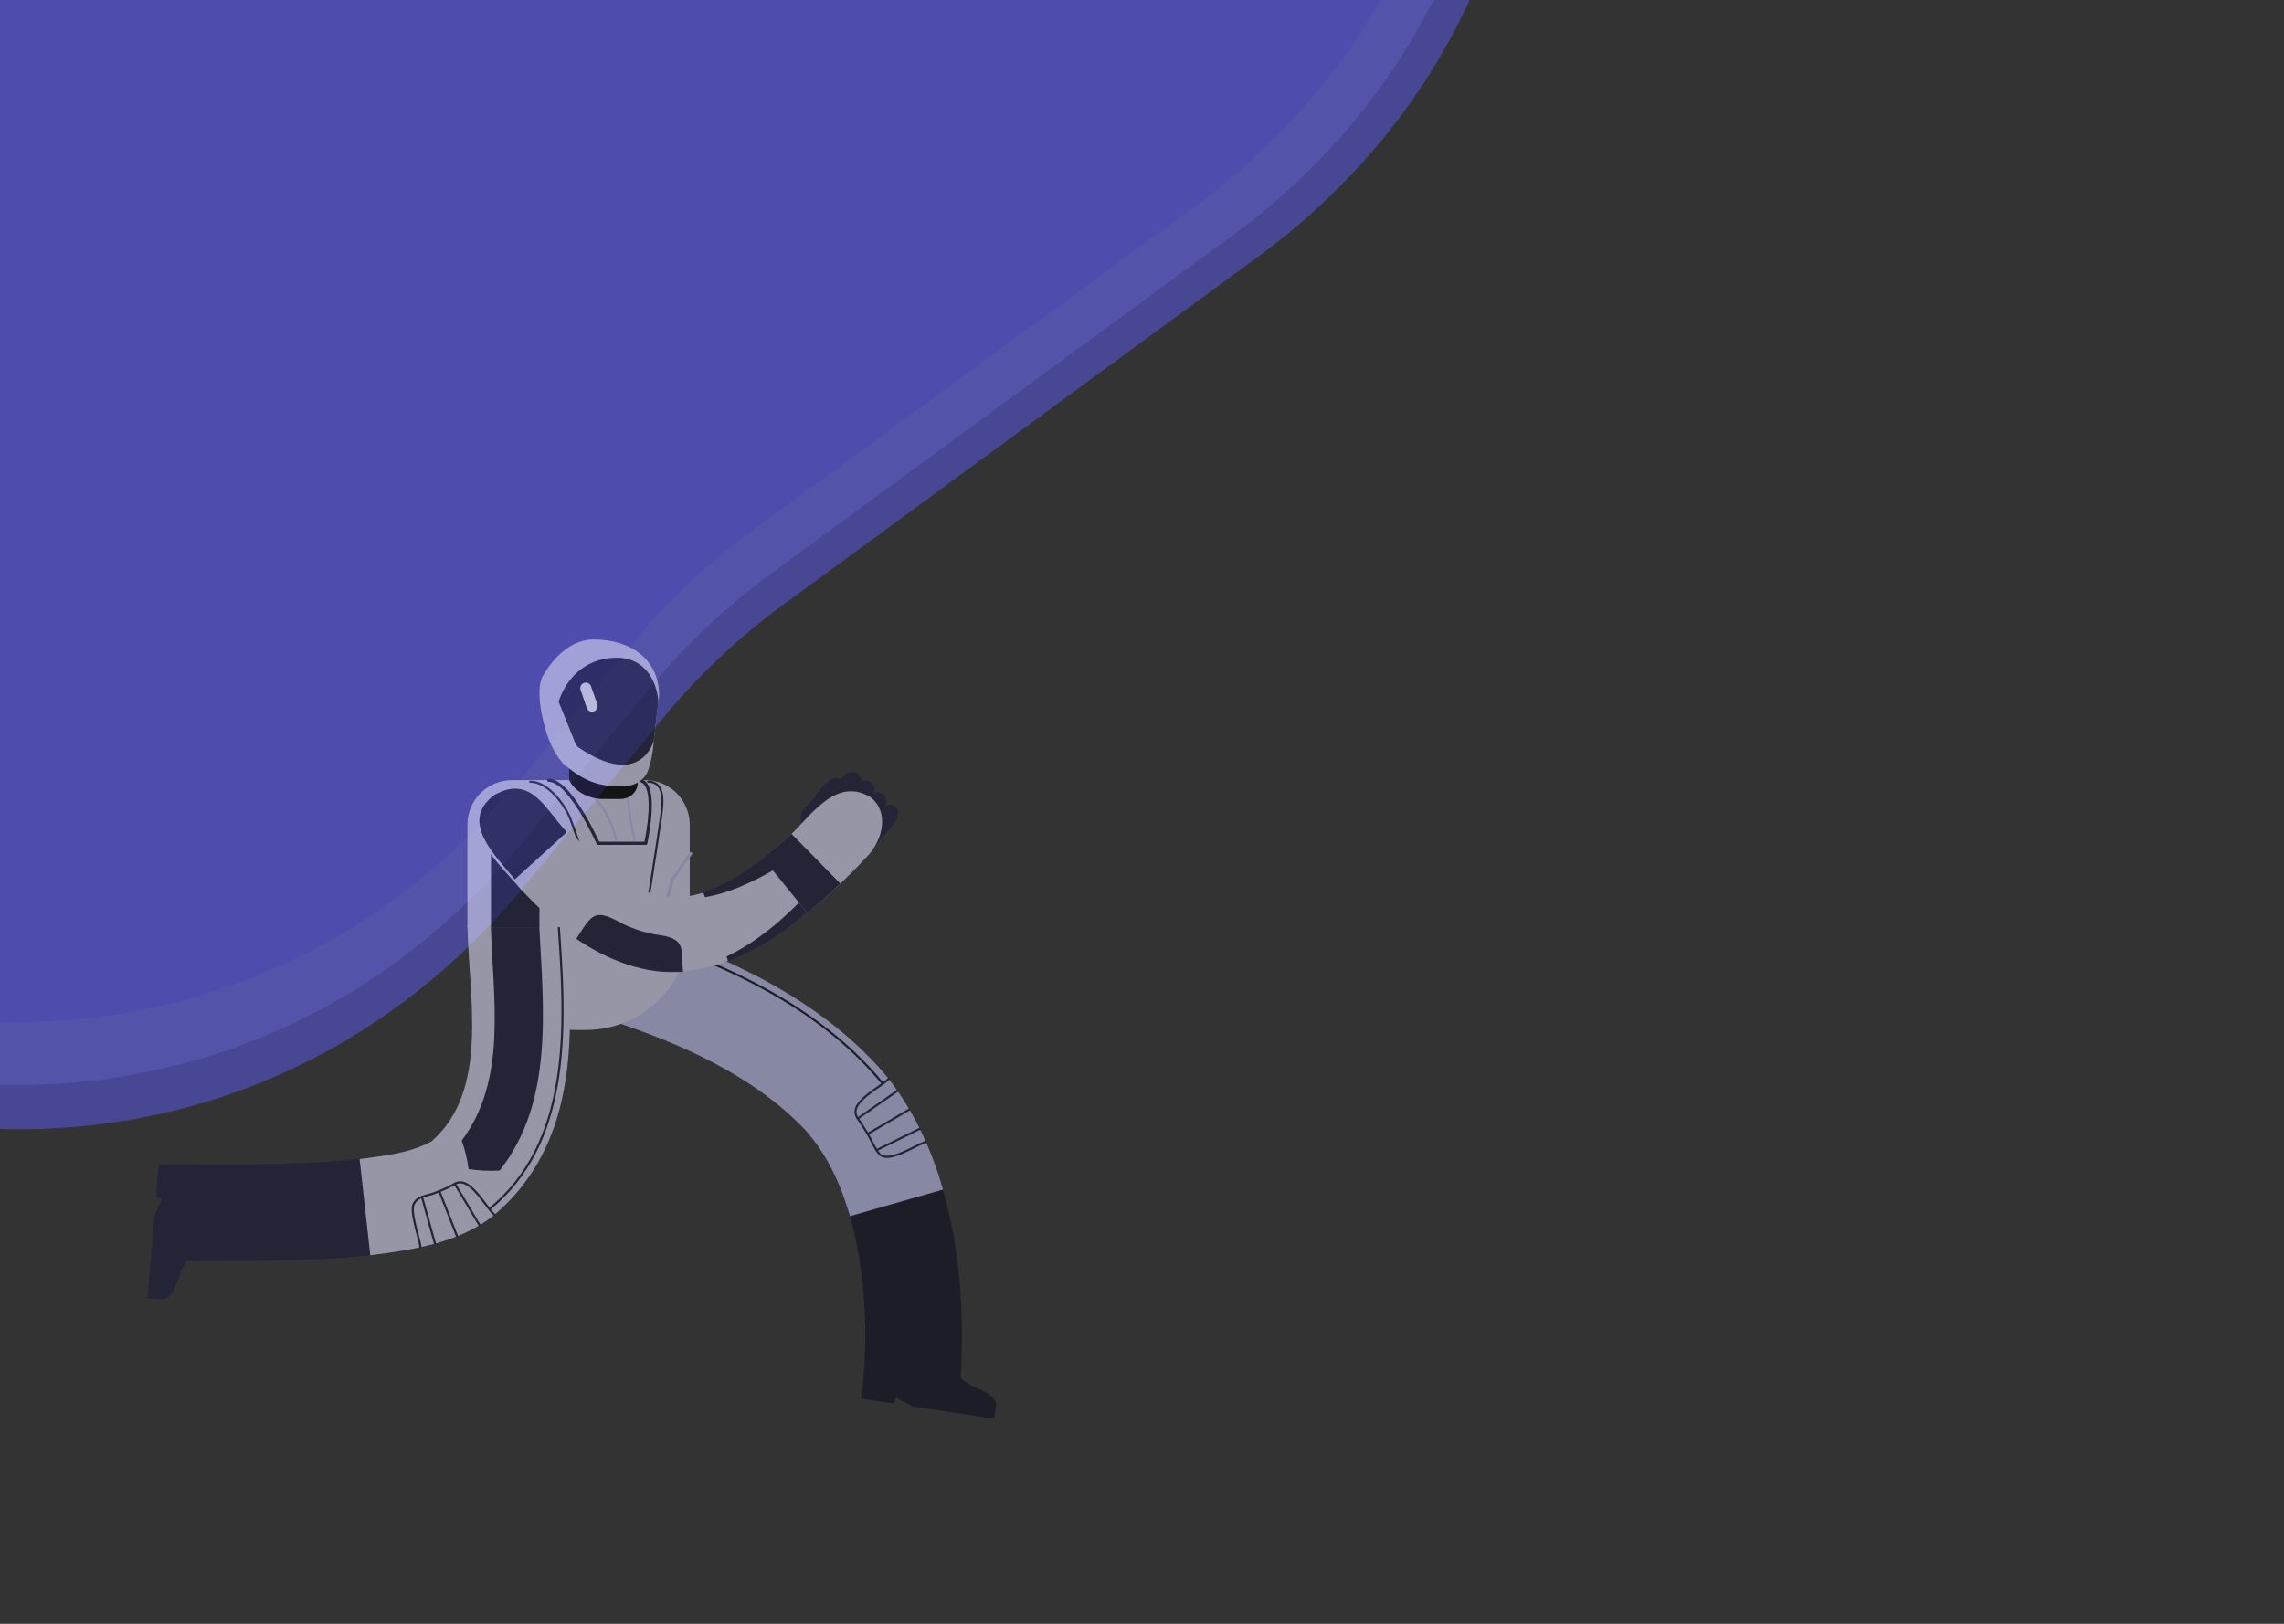 <svg width="1440" height="1024" viewBox="0 0 1440 1024" fill="none" xmlns="http://www.w3.org/2000/svg">
<rect x="0" y="0" width="1440" height="1024" fill="#333333" stroke="none"/>
<path d="M329.508 531.115C75.125 839.592 -425.585 649.166 -410.693 249.607L-405.974 123.01C-404.682 88.337 -407.712 53.638 -414.994 19.714L-490.662 -332.798C-566.904 -687.983 -184.996 -964.656 128.744 -781.527L294.807 -684.598C334.589 -661.377 377.936 -644.892 423.095 -635.808L611.601 -597.891C967.743 -526.255 1069.28 -65.72 776.283 149.037L485.489 362.18C457.504 382.691 432.182 406.608 410.107 433.377L329.508 531.115Z" fill="#959AEC" fill-opacity="0.6"/>
<path d="M330.376 559.101C75.993 867.579 -424.717 677.152 -409.824 277.593L-404.694 139.952C-403.402 105.279 -406.432 70.58 -413.714 36.656L-491.612 -326.246C-567.854 -681.431 -185.946 -958.104 127.794 -774.975L302.016 -673.283C341.798 -650.062 385.145 -633.577 430.303 -624.493L628.071 -584.713C984.213 -513.077 1085.75 -52.542 792.752 162.215L493.388 381.639C465.404 402.151 440.082 426.067 418.007 452.836L330.376 559.101Z" fill="#4E4CAD" fill-opacity="0.8"/>
<path d="M328.278 491.51C73.895 799.987 -426.814 609.561 -411.922 210.002L-407.786 99.034C-406.494 64.361 -409.524 29.662 -416.806 -4.262L-489.318 -342.072C-565.559 -697.256 -183.652 -973.929 130.089 -790.801L284.605 -700.61C324.387 -677.39 367.734 -660.904 412.893 -651.821L588.292 -616.54C944.435 -544.904 1045.97 -84.369 752.974 130.389L474.309 334.64C446.324 355.152 421.002 379.069 398.927 405.837L328.278 491.51Z" fill="#4E4CAD"/>
<g opacity="0.6">
<path fill-rule="evenodd" clip-rule="evenodd" d="M595.14 884.902C534.684 874.904 550.129 894.914 549.401 837.613C547.008 735.336 513.66 691.184 420.103 652.052L440.155 603.774C530.724 641.443 586.027 691.896 598.475 792.823C600.452 807.35 601.45 822.225 601.671 836.866C600.894 843.671 603.954 888.029 595.14 884.902Z" fill="#8687AD"/>
<path fill-rule="evenodd" clip-rule="evenodd" d="M605.653 868.714C608.102 827.288 605.288 785.544 593.164 745.542L534.829 763.422C546.18 801.633 547.634 842.574 543.133 882.053C543.775 882.15 562.338 884.958 563.527 885.137C564.064 884.015 564.479 882.615 564.916 881.388L575.66 886.973C588.368 888.894 614.267 892.812 626.881 894.72C627.191 892.537 627.574 889.542 627.814 887.357C630.112 877.661 610.445 875.562 605.653 868.714Z" fill="#0F0F21"/>
<path fill-rule="evenodd" clip-rule="evenodd" d="M594.558 750.161L535.895 766.932C530.076 746.946 521.589 728.137 507.748 712.644C475.241 678.389 429.489 658.137 385.036 643.548L402.266 585.017C458.869 603.386 515.83 629.794 555.96 675.14C574.408 696.599 586.802 723.176 594.558 750.161Z" fill="#C0C2EE"/>
<path d="M572.98 699.077C573.295 698.892 573.701 698.998 573.886 699.313C574.058 699.606 573.979 699.976 573.715 700.176L573.65 700.219L547.343 715.665C547.028 715.85 546.623 715.744 546.438 715.429C546.266 715.136 546.344 714.766 546.609 714.566L546.673 714.523L572.98 699.077Z" fill="#1B1A3B"/>
<path d="M565.439 687.333C565.739 687.124 566.151 687.197 566.36 687.497C566.553 687.774 566.505 688.147 566.261 688.367L566.196 688.418L541.171 705.866C540.871 706.075 540.458 706.001 540.249 705.701C540.057 705.425 540.104 705.052 540.349 704.832L540.414 704.78L565.439 687.333Z" fill="#1B1A3B"/>
<path d="M579.627 711.228C579.955 711.066 580.352 711.2 580.513 711.528C580.664 711.832 580.559 712.196 580.28 712.376L580.213 712.414L552.862 725.925C552.534 726.087 552.137 725.952 551.976 725.624C551.825 725.32 551.93 724.956 552.209 724.776L552.276 724.738L579.627 711.228Z" fill="#1B1A3B"/>
<path d="M400.291 589.385C400.405 589.037 400.778 588.848 401.126 588.961C433.597 599.565 461.329 611.131 485.911 624.984C514.678 641.195 538.415 660.219 556.995 682.867C557.227 683.15 557.185 683.567 556.903 683.799C556.62 684.031 556.203 683.989 555.972 683.707C537.503 661.194 513.893 642.271 485.262 626.137C460.764 612.332 433.109 600.798 400.715 590.219C400.368 590.106 400.178 589.732 400.291 589.385Z" fill="#0F0F21"/>
<path d="M559.747 679.903C559.993 679.633 560.412 679.613 560.682 679.859C560.952 680.105 560.972 680.524 560.726 680.794C559.972 681.621 558.877 682.536 557.235 683.744L556.497 684.28C555.836 684.755 552.269 687.248 550.907 688.223L550.696 688.375C541.277 695.187 537.868 700.07 541.346 704.961L544.082 709.055C545.059 710.528 545.722 711.57 546.078 712.21L546.3 712.531C547.354 714.072 548.166 715.537 549.618 718.394L550.414 719.963C552.339 723.734 553.392 725.486 554.955 727.323C557.388 729.793 561.999 729.232 568.934 726.232C570.064 725.743 571.237 725.199 572.576 724.551L573.521 724.089C574.394 723.656 578.114 721.794 579.129 721.307L579.912 720.937C581.498 720.199 582.671 719.734 583.618 719.49C583.972 719.398 584.333 719.611 584.424 719.965C584.516 720.319 584.303 720.68 583.949 720.771C583.049 721.004 581.861 721.481 580.21 722.258L579.259 722.715C577.798 723.431 574.491 725.087 573.984 725.336L573.151 725.743C571.933 726.333 570.847 726.838 569.805 727.295L569.459 727.446C562.041 730.655 556.986 731.271 553.98 728.217C552.302 726.247 551.211 724.434 549.242 720.58L548.296 718.715C546.864 715.905 546.076 714.514 544.959 712.914L544.84 712.706C544.521 712.159 544.04 711.398 543.388 710.405L540.253 705.706C538.002 702.541 538.299 699.204 540.714 695.745C542.518 693.161 545.316 690.66 549.543 687.576L549.92 687.303C551.087 686.458 555.036 683.7 555.725 683.205L556.207 682.856C557.919 681.608 559.031 680.689 559.747 679.903Z" fill="#1B1A3B"/>
<path fill-rule="evenodd" clip-rule="evenodd" d="M369.292 649.522H362.674C326.494 649.522 297.164 620.192 297.164 584.011H434.804C434.804 620.192 405.473 649.522 369.292 649.522Z" fill="#D8D9F4"/>
<path fill-rule="evenodd" clip-rule="evenodd" d="M100.806 786.437L102.244 742.755C102.494 737.81 106.686 738.523 110.153 738.529C119.863 738.209 137.793 738.171 147.764 738.12C185.807 736.906 241.242 739.931 274.634 722.727C302.176 699.455 303.226 660.711 302.199 626.824L354.431 624.694C357.111 673.864 348.743 729.908 308.192 762.851C283.872 781.493 252.275 784.671 223.039 787.796C191.236 790.592 158.621 790.298 126.8 790.505C121.908 790.538 115.819 790.684 110.927 790.799C107.17 790.868 100.822 791.708 100.806 786.437Z" fill="#8687AD"/>
<mask id="mask0" mask-type="alpha" maskUnits="userSpaceOnUse" x="93" y="730" width="146" height="90">
<path fill-rule="evenodd" clip-rule="evenodd" d="M93 730.447H238.207V819.498H93V730.447Z" fill="white"/>
</mask>
<g mask="url(#mask0)">
<path fill-rule="evenodd" clip-rule="evenodd" d="M117.879 795.407C157.689 794.804 198.372 795.906 238.207 791.001L230.724 730.447C187.567 735.275 143.574 734.038 99.815 734.377C99.613 737.231 98.968 745.575 98.739 748.547C97.592 763.383 100.06 731.304 99.847 734.379C99.877 734.381 99.96 734.389 99.992 734.391C99.939 735.038 98.389 753.749 98.29 754.947C99.245 755.436 100.679 755.683 101.807 756.026C100.422 759.702 98.658 763.504 97.276 767.176C96.218 779.974 94.052 806.096 93 818.804C94.65 818.939 97.063 819.056 98.727 819.123C111.379 822.45 111.323 802.71 117.879 795.407Z" fill="#1B1A3B"/>
</g>
<path fill-rule="evenodd" clip-rule="evenodd" d="M226.728 730.924C242.637 728.799 258.347 727.182 271.888 719.854C271.97 719.725 272.093 719.632 272.24 719.59C308.928 687.561 295.343 627.039 294.71 583.58L357.06 584.282C360.258 639.583 365.718 700.755 329.583 747.442C324.29 754.46 317.728 761.032 311.016 766.698C289.038 783.895 260.046 788.224 233.443 791.567L226.728 730.924Z" fill="#D8D9F4"/>
<path fill-rule="evenodd" clip-rule="evenodd" d="M315.045 738.164C308.525 738.536 301.857 738.198 295.418 737.217C294.598 731.08 293.202 725.082 291.089 719.276C320.199 680.507 310.669 629.094 309.471 583.593L339.978 583.611C342.579 635.532 349.411 694.432 315.045 738.164Z" fill="#1B1A3B"/>
<path d="M276.76 750.559C277.076 750.435 277.429 750.571 277.585 750.863L277.618 750.933L288.77 779.329C288.904 779.669 288.737 780.053 288.396 780.187C288.08 780.311 287.727 780.175 287.571 779.883L287.539 779.813L276.386 751.417C276.252 751.077 276.42 750.693 276.76 750.559Z" fill="#1B1A3B"/>
<path d="M286.399 745.944C286.691 745.77 287.062 745.846 287.264 746.108L287.307 746.172L302.954 772.361C303.142 772.675 303.039 773.081 302.726 773.269C302.434 773.443 302.063 773.367 301.861 773.104L301.818 773.04L286.171 746.851C285.983 746.537 286.086 746.131 286.399 745.944Z" fill="#1B1A3B"/>
<path d="M265.881 754.145C266.208 754.054 266.546 754.226 266.671 754.533L266.696 754.606L274.847 784.003C274.945 784.355 274.739 784.72 274.387 784.818C274.06 784.908 273.722 784.737 273.597 784.43L273.572 784.357L265.42 754.96C265.323 754.607 265.529 754.243 265.881 754.145Z" fill="#1B1A3B"/>
<path d="M352.248 583.618C352.612 583.595 352.928 583.87 352.953 584.235L353.468 591.886C354.634 609.533 355.127 619.834 355.278 631.75C355.506 649.689 354.637 665.474 352.38 680.082C346.926 715.379 333.393 742.873 309.102 762.933C308.82 763.166 308.403 763.126 308.171 762.844C307.938 762.562 307.978 762.145 308.259 761.913C332.276 742.08 345.664 714.879 351.072 679.88C353.271 665.649 354.146 650.279 353.967 632.858L353.932 630.155C353.733 617.326 353.11 605.921 351.633 584.325C351.608 583.96 351.883 583.644 352.248 583.618Z" fill="#1B1A3B"/>
<path d="M289.577 744.957C294.074 744.654 298.348 748.204 304.088 755.565L304.694 756.35C305.812 757.817 308.169 760.958 308.688 761.63L309.235 762.33C310.465 763.886 311.386 764.911 312.17 765.568C312.45 765.803 312.486 766.22 312.252 766.5C312.017 766.78 311.599 766.817 311.319 766.582C310.371 765.787 309.301 764.573 307.834 762.689L307.154 761.8C306.148 760.472 304.139 757.797 303.37 756.798L303.292 756.697C297.706 749.481 293.598 746.012 289.666 746.277C288.781 746.337 287.917 746.602 287.081 747.078C283.667 749.142 279.865 750.843 274.641 752.796L274.363 752.917C273.442 753.309 272.531 753.596 270.938 754.022L269.741 754.337C265.214 755.523 263.215 756.512 261.901 758.805L261.819 758.953L261.753 759.052C260.403 760.722 260.713 765.158 262.353 772.174L262.61 773.251C262.787 773.979 262.979 774.742 263.193 775.578L264.844 781.92L265.014 782.613C265.44 784.373 265.67 785.578 265.722 786.426C265.744 786.791 265.467 787.105 265.102 787.127C264.738 787.15 264.424 786.872 264.401 786.508L264.383 786.282C264.311 785.532 264.096 784.444 263.725 782.912L263.476 781.912C263.051 780.249 262.045 776.422 262.022 776.334L261.703 775.088C261.501 774.291 261.32 773.554 261.15 772.839L260.98 772.113C259.327 764.946 259.029 760.476 260.641 758.325L260.685 758.267L260.751 758.15C262.263 755.501 264.453 754.377 269.111 753.135L270.579 752.748C272.274 752.295 273.16 752.008 274.139 751.572L275.126 751.199C279.812 749.413 283.283 747.828 286.411 745.937C287.434 745.354 288.49 745.03 289.577 744.957Z" fill="#1B1A3B"/>
<path fill-rule="evenodd" clip-rule="evenodd" d="M434.858 584.681H294.696V520.079C294.696 504.549 307.285 491.96 322.815 491.96H406.739C422.269 491.96 434.858 504.549 434.858 520.079V584.681Z" fill="#D8D9F4"/>
<mask id="mask1" mask-type="alpha" maskUnits="userSpaceOnUse" x="294" y="486" width="273" height="128">
<path fill-rule="evenodd" clip-rule="evenodd" d="M294.695 613.134H566.226V486.562H294.695V613.134Z" fill="white"/>
</mask>
<g mask="url(#mask1)">
<path fill-rule="evenodd" clip-rule="evenodd" d="M309.574 584.754H340.095V524.247H309.574V584.754Z" fill="#1B1A3B"/>
<path d="M408.612 492.294C412.803 492.294 415.565 494.157 417.019 497.591C418.153 500.268 418.471 503.782 418.189 508.239L418.161 508.66C418.047 510.266 417.872 511.874 417.605 513.881L417.145 517.167C416.447 522.029 415.331 529.404 413.883 538.758L412.293 548.979L410.771 558.688C410.253 561.979 409.726 565.315 409.197 568.661L406.633 584.804C406.575 585.165 406.236 585.411 405.875 585.353C405.54 585.3 405.304 585.003 405.318 584.672L405.334 584.544L407.095 573.475L409.463 558.482C409.895 555.739 410.32 553.027 410.737 550.366L413.054 535.459C414.088 528.745 414.929 523.193 415.537 519.034L416.123 514.953L416.292 513.712C416.556 511.728 416.729 510.142 416.841 508.566L416.88 507.967C417.441 498.574 415.207 493.618 408.612 493.618C408.247 493.618 407.95 493.322 407.95 492.956C407.95 492.591 408.247 492.294 408.612 492.294Z" fill="#1B1A3B"/>
<path d="M334.294 492.294C339.717 492.294 345.297 495.509 350.465 501.01C354.729 505.548 358.435 511.436 360.29 516.298L360.63 517.196C362.709 522.733 365.52 530.941 368.894 541.239L369.653 543.561C370.014 544.669 370.38 545.795 370.75 546.939L371.754 550.047C373.771 556.314 375.849 562.869 377.916 569.466L379.356 574.073L382.587 584.506C382.694 584.855 382.497 585.225 382.148 585.332C381.823 585.432 381.481 585.27 381.348 584.966L381.297 584.815L379.625 579.397C379.021 577.448 378.372 575.361 377.685 573.16L376.654 569.861C374.415 562.719 372.164 555.624 369.991 548.893L368.757 545.084L367.451 541.084C363.979 530.502 361.116 522.178 359.053 516.769C357.26 512.07 353.647 506.33 349.5 501.916C344.559 496.656 339.285 493.618 334.294 493.618C333.929 493.618 333.632 493.322 333.632 492.956C333.632 492.591 333.929 492.294 334.294 492.294Z" fill="#1B1A3B"/>
<path d="M402.44 491.078C406.132 491.078 408.566 493.589 409.838 498.006C410.858 501.549 411.147 506.305 410.846 511.995C410.642 515.868 410.173 520 409.52 524.193C409.24 525.985 408.943 527.685 408.644 529.253L408.532 529.834C408.453 530.237 408.378 530.612 408.308 530.956L408.081 532.031C407.986 532.454 407.629 532.763 407.204 532.803L407.112 532.807H377.112C376.719 532.807 376.363 532.575 376.204 532.216L376.007 531.779L375.538 530.758L375.43 530.527C374.799 529.176 374.073 527.67 373.263 526.048C370.948 521.415 368.423 516.782 365.774 512.462L365.206 511.544C361.048 504.879 356.994 499.677 353.22 496.486C350.551 494.229 348.112 493.064 345.97 493.064C345.422 493.064 344.977 492.619 344.977 492.071C344.977 491.523 345.422 491.078 345.97 491.078C348.662 491.078 351.507 492.438 354.502 494.97C358.643 498.472 363.008 504.153 367.466 511.424C370.148 515.798 372.7 520.48 375.038 525.161L375.519 526.13C376.146 527.402 376.718 528.594 377.228 529.687L377.752 530.822H406.308L406.47 530.028L406.584 529.454C406.916 527.752 407.248 525.877 407.558 523.887C408.202 519.756 408.663 515.689 408.864 511.89L408.898 511.185C409.409 499.754 407.384 493.064 402.44 493.064C401.892 493.064 401.447 492.619 401.447 492.071C401.447 491.523 401.892 491.078 402.44 491.078Z" fill="#1B1A3B"/>
<path d="M339.395 537.616C339.76 537.254 340.335 537.233 340.724 537.553L340.799 537.621L356.873 553.801C356.974 553.902 357.051 554.024 357.1 554.157L357.131 554.259L364.712 584.44C364.845 584.971 364.522 585.51 363.991 585.644C363.49 585.77 362.983 585.491 362.814 585.015L362.786 584.923L355.273 555.007L339.39 539.02C339.028 538.655 339.007 538.08 339.327 537.691L339.395 537.616Z" fill="#C0C2EE"/>
<path d="M434.596 537.747C434.913 537.3 435.532 537.193 435.98 537.51C436.401 537.808 436.52 538.374 436.268 538.813L436.217 538.894L424.881 554.923L417.347 584.923C417.221 585.423 416.736 585.739 416.236 585.663L416.143 585.644C415.642 585.518 415.327 585.033 415.403 584.533L415.422 584.439L423.001 554.259C423.023 554.169 423.058 554.084 423.104 554.005L423.153 553.927L434.596 537.747Z" fill="#C0C2EE"/>
<path d="M358.489 491.749C358.606 491.402 358.981 491.216 359.328 491.332L359.622 491.439L359.708 491.472C360.006 491.587 360.35 491.729 360.737 491.9C361.835 492.385 363.055 493.004 364.368 493.769C368.111 495.95 371.851 498.868 375.34 502.624C381.786 509.563 386.627 518.551 389.207 529.838C389.288 530.195 389.065 530.549 388.709 530.631C388.353 530.712 387.998 530.489 387.917 530.133C385.389 519.075 380.661 510.296 374.37 503.525C370.974 499.869 367.336 497.031 363.702 494.912C362.433 494.172 361.256 493.576 360.202 493.11C359.908 492.981 359.642 492.869 359.405 492.775L359.086 492.652C359.001 492.62 358.941 492.598 358.906 492.587C358.56 492.47 358.373 492.095 358.489 491.749Z" fill="#C0C2EE"/>
<path d="M396.583 491.65C396.754 491.327 397.154 491.204 397.477 491.374C397.777 491.533 397.905 491.889 397.785 492.198L397.713 492.359C397.694 492.404 397.671 492.463 397.644 492.538L397.615 492.618C397.492 492.972 397.366 493.43 397.248 494.001L397.172 494.382C395.982 500.696 396.722 512.043 400.789 529.838C400.87 530.194 400.648 530.549 400.291 530.631C399.935 530.712 399.58 530.489 399.499 530.133L399.252 529.041C395.283 511.342 394.64 500.05 395.952 493.732C396.177 492.647 396.411 491.977 396.583 491.65Z" fill="#C0C2EE"/>
<path fill-rule="evenodd" clip-rule="evenodd" d="M564.27 508.389C566.933 510.32 566.876 514.929 564.108 518.509C554.274 531.213 543.837 543.167 532.495 554.572C525.081 562.059 516.618 553.618 524.058 546.164C535.029 535.133 545.186 523.494 554.678 511.231C557.338 507.791 561.6 506.469 564.27 508.389Z" fill="#1B1A3B"/>
<path fill-rule="evenodd" clip-rule="evenodd" d="M556.753 500.72C563.603 507.577 550.793 516.953 547.059 522.838C544.254 526.202 539.919 527.128 537.438 524.96C531.317 517.765 543.955 509.577 547.335 503.41C549.899 500.061 554.066 498.826 556.753 500.72Z" fill="#1B1A3B"/>
<path fill-rule="evenodd" clip-rule="evenodd" d="M549.102 493.207C556.139 499.792 543.623 508.985 540.014 514.747C537.309 518.04 533.02 518.895 530.544 516.749C524.358 509.722 536.629 501.705 539.916 495.674C542.388 492.419 546.414 491.316 549.102 493.207Z" fill="#1B1A3B"/>
<path fill-rule="evenodd" clip-rule="evenodd" d="M530.234 491.629C538.245 498.252 518.978 513.001 514.949 519C513.432 521.256 505.643 522.117 503.963 521.942C507.277 518.462 501.93 515.558 507.781 509.187C513.624 504.728 522.317 486.047 530.234 491.629Z" fill="#1B1A3B"/>
<path fill-rule="evenodd" clip-rule="evenodd" d="M540.661 487.561C543.724 489.699 543.415 493.998 541.184 496.912C535.335 502.761 512.513 538.469 504.783 529.565C502.267 526.916 503.138 522.81 505.625 520.212C514.851 510.62 523.642 500.321 531.683 489.728C534.081 486.571 537.999 485.632 540.661 487.561Z" fill="#1B1A3B"/>
<path fill-rule="evenodd" clip-rule="evenodd" d="M549.101 502.899H549.101C560.261 511.858 556.998 528.634 547.562 539.172C540.98 546.324 534.127 553.267 526.912 559.956C503.926 580.984 478.269 599.803 447.062 607.525C435.403 610.269 422.66 611.055 410.978 608.823C378.999 602.898 352.789 581.305 331.443 558.439C321.351 545.275 294.429 524.132 313.922 508.733C337.138 495.257 346.789 516.587 360.58 530.575C377.91 548.043 398.78 566.853 424.149 568.132C453.724 566.695 477.935 545.801 499.084 525.889C512.453 512.563 528.071 489.853 549.101 502.899Z" fill="#D8D9F4"/>
<path fill-rule="evenodd" clip-rule="evenodd" d="M499.541 526.354L529.839 557.218C493.924 590.81 445.232 627.009 393.546 607.13C368.004 598.052 346.871 580.39 328.639 561.12C314.643 544.467 282.84 516.433 309.846 497.217C330.523 484.511 341.592 504.137 355.293 519.523C367.114 533.229 382.804 549.127 399.992 558.536C435.541 579.771 472.952 549.868 499.541 526.354Z" fill="#D8D9F4"/>
<path fill-rule="evenodd" clip-rule="evenodd" d="M443.382 562.795L444.471 565.8C459.22 563.301 473.938 556.587 487.279 548.894C491.655 541.372 495.547 533.679 499.084 525.889C482.833 541.034 463.804 555.854 443.382 562.795Z" fill="#1B1A3B"/>
<path fill-rule="evenodd" clip-rule="evenodd" d="M458.02 603.224L459.084 606.165C477.903 598.972 493.977 588.084 508.941 575.623L503.736 569.2C490.35 582.692 475.765 594.674 458.02 603.224Z" fill="#1B1A3B"/>
<path fill-rule="evenodd" clip-rule="evenodd" d="M429.585 598.661L430.612 612.909C406.349 614.73 382.881 605.322 363.341 592.035C373.629 575.949 374.833 572.599 393.091 582.843C398.258 585.24 403.656 587.16 409.207 588.496C416.369 590.339 427.911 589.555 429.585 598.661Z" fill="#1B1A3B"/>
<path fill-rule="evenodd" clip-rule="evenodd" d="M508.946 575.63L481.448 541.699C487.506 536.789 493.386 531.476 499.084 525.889L529.838 557.217C523.224 563.597 516.299 569.766 508.946 575.63Z" fill="#1B1A3B"/>
<path fill-rule="evenodd" clip-rule="evenodd" d="M357.402 524.717L324.578 554.522C312.346 539.595 289.203 517.977 311.706 501.309C335.082 488.164 343.923 510.718 357.402 524.717Z" fill="#1B1A3B"/>
</g>
<path fill-rule="evenodd" clip-rule="evenodd" d="M389.894 483.344H386.594C371.22 483.344 358.758 470.882 358.758 455.508V442.451C358.758 430.682 368.298 421.141 380.067 421.141H383.769C395.538 421.141 405.079 430.682 405.079 442.451V468.159C405.079 476.546 398.28 483.344 389.894 483.344Z" fill="#8687AD"/>
<path fill-rule="evenodd" clip-rule="evenodd" d="M366.699 459.853C366.699 464.421 362.995 468.124 358.427 468.124C353.859 468.124 350.155 464.421 350.155 459.853C350.155 455.284 353.859 451.581 358.427 451.581C362.995 451.581 366.699 455.284 366.699 459.853Z" fill="#8687AD"/>
<path d="M356.817 457.317C356.817 457.317 360.485 457.317 360.485 460.985" stroke="black" stroke-width="3"/>
<path fill-rule="evenodd" clip-rule="evenodd" d="M358.096 451.581H357.08C353.206 447.814 351.717 440.138 351.269 432.688C350.655 422.478 368.381 413.862 378.609 413.862H390.51L401.77 431.067H375.762C375.762 442.317 366.037 451.581 358.096 451.581Z" fill="black"/>
<path fill-rule="evenodd" clip-rule="evenodd" d="M372.099 430.616L388.133 435.445C394.583 437.387 401.386 433.733 403.327 427.283L404.841 422.254C405.598 419.745 404.176 417.098 401.666 416.342L388.009 412.229C379.514 409.672 370.555 414.484 367.997 422.978C367.02 426.22 368.857 429.64 372.099 430.616Z" fill="black"/>
<path fill-rule="evenodd" clip-rule="evenodd" d="M391.247 503.858H380.084C371.336 503.858 362.16 499.098 358.871 491.943C358.871 491.943 358.758 486.485 358.758 483.609V478.963C358.758 477.627 359.899 476.543 361.307 476.543H399.532C400.94 476.543 402.081 477.627 402.081 478.963V493.57C402.081 499.252 397.231 503.858 391.247 503.858Z" fill="black"/>
<path fill-rule="evenodd" clip-rule="evenodd" d="M408.424 486.356C406.092 492.022 400.256 495.723 393.801 495.723H388.76C373.696 495.723 364.837 489.499 355.761 482.258C355.761 482.258 350.085 476.799 346.083 466.419C341.075 453.427 337.851 434.305 342.059 426.609C346.334 418.794 357.691 403.25 374.18 403.25C397.993 403.25 415.566 416.103 415.566 438.539L412.117 467.261C412.117 471.95 410.331 481.722 408.424 486.356Z" fill="#D8D9F4"/>
<path fill-rule="evenodd" clip-rule="evenodd" d="M352.203 442.518C352.203 442.518 359.525 414.764 389.148 414.764C404.97 414.764 413.739 427.148 415.111 442.33L412.117 467.26C412.117 467.26 404.208 498.025 364.832 471.431C363.63 470.619 362.885 469.328 362.463 467.993L352.203 442.518Z" fill="#1B1A3B"/>
<path d="M369.341 433.964L375.682 452.243" stroke="white" stroke-width="7" stroke-linecap="round" stroke-linejoin="round" stroke-dasharray="12 12"/>
</g>
</svg>

